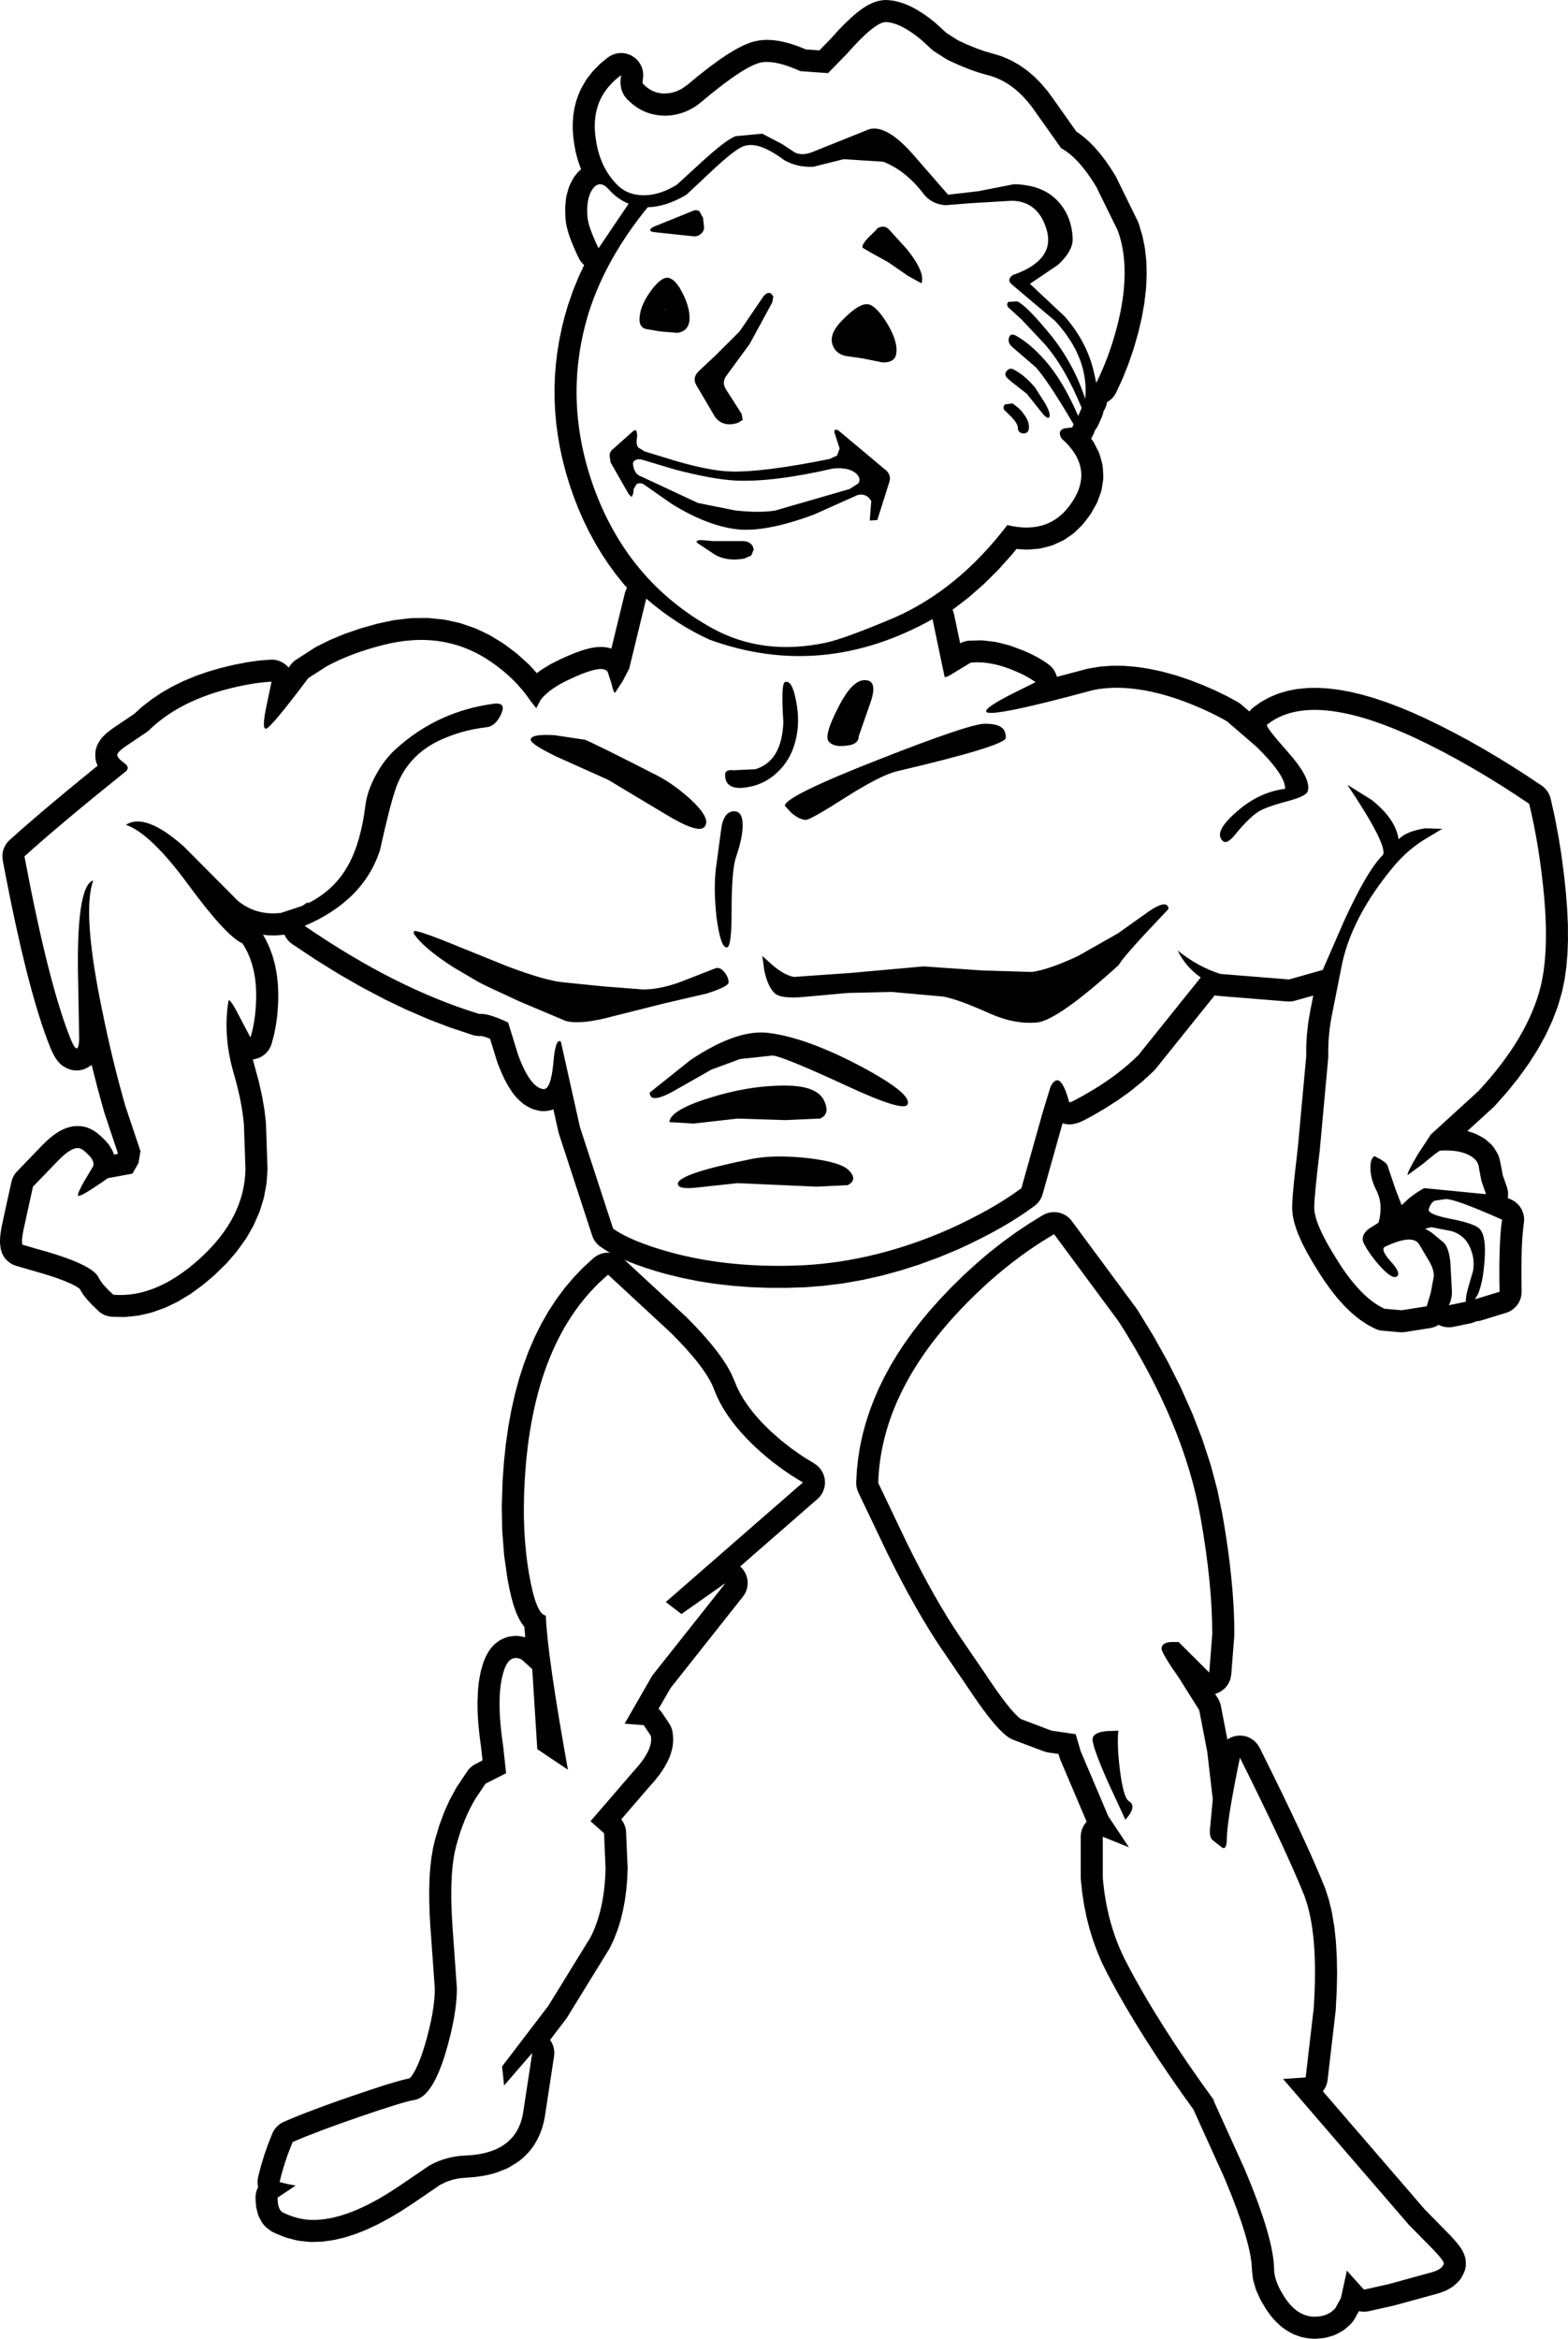 <?xml version="1.0" encoding="UTF-8"?>
<svg xmlns="http://www.w3.org/2000/svg" xmlns:xlink="http://www.w3.org/1999/xlink" width="37.895mm" height="56.503mm" viewBox="-550.084 87.259 37.895 56.503">
    <path transform="matrix(-1,0,0,1,0,0)" style="stroke:none;fill:#000000;fill-rule:evenodd" d="M528.729,87.262L528.763,87.266L528.836,87.278L528.889,87.29L528.956,87.313L529.042,87.349L529.113,87.385L529.212,87.446L529.256,87.476L529.368,87.561L529.397,87.584L529.522,87.693L529.541,87.711L529.679,87.844L529.694,87.858L529.845,88.015L529.856,88.028L530.013,88.202L530.281,88.476L530.611,88.452L530.664,88.43L530.684,88.421L530.813,88.371L530.837,88.363L530.959,88.322L530.987,88.314L531.102,88.282L531.134,88.274L531.243,88.251L531.281,88.245L531.383,88.231L531.429,88.227L531.525,88.223L531.578,88.223L531.667,88.228L531.746,88.238L531.857,88.261L531.91,88.275L531.941,88.285L532.074,88.337L532.126,88.36L532.282,88.44L532.316,88.459L532.494,88.567L532.517,88.582L532.718,88.718L532.735,88.731L532.958,88.895L532.971,88.905L533.217,89.098L533.227,89.106L533.476,89.313L533.62,89.412L533.749,89.471L533.884,89.507L534.034,89.519L534.092,89.515L534.162,89.504L534.226,89.488L534.287,89.466L534.343,89.44L534.399,89.406L534.454,89.366L534.514,89.313L534.541,89.287L534.547,89.28L534.548,89.278L534.549,89.274L534.552,89.262L534.554,89.243L534.553,89.212L534.544,89.144L534.539,89.09L534.541,89.036L534.547,88.982L534.559,88.929L534.576,88.878L534.599,88.829L534.626,88.783L534.657,88.739L534.693,88.699L534.733,88.662L534.777,88.63L534.823,88.602L534.872,88.58L534.923,88.562L534.975,88.549L535.029,88.542L535.083,88.54L535.137,88.544L535.19,88.553L535.242,88.568L535.292,88.588L535.34,88.612L535.385,88.642L535.41,88.661L535.564,88.787L535.607,88.826L535.739,88.961L535.78,89.009L535.891,89.152L535.929,89.208L536.018,89.361L536.046,89.414L536.095,89.525L536.113,89.569L536.152,89.685L536.166,89.73L536.196,89.851L536.204,89.895L536.225,90.021L536.23,90.064L536.24,90.195L536.241,90.234L536.242,90.37L536.241,90.408L536.231,90.549L536.227,90.584L536.208,90.73L536.203,90.756L536.175,90.91L536.167,90.945L536.129,91.092L536.118,91.129L536.071,91.269L536.057,91.306L536.039,91.348L536.064,91.369L536.104,91.406L536.132,91.437L536.175,91.49L536.208,91.533L536.238,91.584L536.305,91.712L536.327,91.761L536.346,91.816L536.388,91.97L536.4,92.023L536.405,92.059L536.423,92.238L536.425,92.308L536.419,92.512L536.416,92.553L536.409,92.615L536.402,92.663L536.388,92.734L536.379,92.77L536.357,92.851L536.35,92.877L536.32,92.967L536.313,92.987L536.276,93.087L536.27,93.103L536.225,93.212L536.22,93.225L536.167,93.344L536.163,93.354L536.103,93.482L536.078,93.53L536.048,93.575L536.013,93.617L535.975,93.655L535.966,93.662L536.089,93.924L536.1,93.948L536.231,94.269L536.241,94.295L536.353,94.618L536.362,94.645L536.438,94.908L536.444,94.929L536.509,95.192L536.513,95.213L536.567,95.477L536.571,95.499L536.614,95.763L536.617,95.785L536.649,96.05L536.651,96.072L536.671,96.337L536.673,96.359L536.682,96.625L536.682,96.647L536.68,96.913L536.68,96.935L536.666,97.202L536.665,97.224L536.641,97.49L536.638,97.513L536.602,97.78L536.599,97.801L536.553,98.068L536.548,98.089L536.49,98.357L536.485,98.377L536.416,98.645L536.411,98.665L536.33,98.933L536.324,98.953L536.232,99.221L536.225,99.242L536.117,99.52L536.109,99.54L535.992,99.81L535.983,99.83L535.856,100.09L535.845,100.111L535.709,100.362L535.698,100.382L535.553,100.625L535.54,100.646L535.385,100.879L535.371,100.899L535.207,101.124L535.192,101.144L535.018,101.36L535.003,101.379L534.93,101.461L534.951,101.5L534.971,101.551L534.984,101.595L535.309,102.929L535.353,102.916L535.406,102.903L535.472,102.894L535.529,102.89L535.607,102.89L535.676,102.895L535.732,102.902L535.812,102.917L535.852,102.926L535.943,102.95L535.973,102.959L536.075,102.992L536.097,103L536.211,103.043L536.229,103.05L536.354,103.102L536.368,103.108L536.505,103.17L536.524,103.178L536.761,103.296L536.804,103.32L537.004,103.444L537.055,103.48L537.109,103.523L537.282,103.333L537.319,103.297L537.569,103.07L537.606,103.039L537.884,102.83L537.924,102.803L538.218,102.622L538.27,102.593L538.573,102.449L538.629,102.427L538.943,102.32L539.003,102.303L539.327,102.233L539.388,102.224L539.722,102.191L539.781,102.189L540.125,102.193L540.18,102.197L540.535,102.238L540.585,102.246L540.95,102.324L540.982,102.332L541.353,102.436L541.382,102.445L541.73,102.565L541.761,102.576L542.087,102.711L542.12,102.726L542.422,102.876L542.474,102.905L542.924,103.195L542.968,103.226L543.008,103.262L543.061,103.322L543.11,103.388L543.114,103.382L543.151,103.343L543.192,103.308L543.236,103.277L543.283,103.25L543.333,103.229L543.384,103.212L543.437,103.201L543.491,103.195L543.565,103.197L543.81,103.217L543.841,103.22L544.102,103.257L544.129,103.262L544.407,103.316L544.43,103.32L544.725,103.391L544.75,103.397L545.042,103.482L545.07,103.491L545.347,103.587L545.376,103.599L545.638,103.708L545.668,103.721L545.913,103.842L545.945,103.859L546.175,103.992L546.207,104.012L546.422,104.157L546.453,104.18L546.653,104.337L546.684,104.363L546.838,104.505L547.218,104.761L547.35,104.85L547.378,104.87L547.477,104.946L547.525,104.987L547.59,105.05L547.626,105.089L547.673,105.154L547.703,105.203L547.729,105.251L547.749,105.3L547.765,105.352L547.776,105.405L547.78,105.459L547.781,105.492L547.78,105.532L547.776,105.586L547.767,105.639L547.752,105.691L547.732,105.742L547.724,105.758L547.757,105.785L547.759,105.786L548.118,106.079L548.12,106.081L548.459,106.359L548.461,106.361L548.778,106.625L548.781,106.627L549.077,106.877L549.08,106.879L549.355,107.115L549.358,107.118L549.611,107.339L549.616,107.343L549.848,107.55L549.886,107.588L549.921,107.629L549.951,107.674L549.976,107.722L549.997,107.772L550.012,107.823L550.022,107.876L550.026,107.93L550.025,107.984L550.017,108.048L549.944,108.428L549.944,108.431L549.871,108.797L549.871,108.801L549.799,109.153L549.798,109.157L549.726,109.495L549.726,109.499L549.654,109.823L549.653,109.827L549.583,110.138L549.582,110.143L549.511,110.439L549.51,110.445L549.44,110.727L549.439,110.733L549.369,111.001L549.367,111.008L549.298,111.263L549.296,111.269L549.228,111.51L549.225,111.518L549.157,111.745L549.154,111.753L549.086,111.967L549.083,111.976L549.016,112.175L549.012,112.186L548.945,112.371L548.94,112.383L548.874,112.555L548.865,112.577L548.821,112.675L548.802,112.714L548.764,112.784L548.736,112.83L548.717,112.856L548.684,112.899L548.649,112.94L548.61,112.977L548.567,113.01L548.516,113.041L548.488,113.057L548.439,113.08L548.388,113.098L548.336,113.111L548.283,113.119L548.229,113.121L548.175,113.118L548.121,113.109L548.069,113.095L548.019,113.076L547.981,113.058L547.958,113.045L547.912,113.017L547.869,112.985L547.867,112.994L547.723,113.561L547.72,113.572L547.567,114.124L547.559,114.15L547.237,115.113L547.241,115.137L547.33,115.153L547.333,115.145L547.35,115.094L547.373,115.045L547.393,115.011L547.439,114.936L547.47,114.892L547.502,114.854L547.575,114.777L547.602,114.75L547.671,114.686L547.715,114.65L547.777,114.604L547.822,114.574L547.852,114.557L547.906,114.53L547.955,114.508L548.006,114.491L548.045,114.482L548.091,114.473L548.145,114.465L548.221,114.464L548.268,114.466L548.322,114.471L548.37,114.481L548.422,114.494L548.473,114.509L548.499,114.519L548.555,114.543L548.613,114.571L548.673,114.605L548.714,114.631L548.778,114.676L548.809,114.699L548.877,114.754L548.901,114.774L548.973,114.84L548.991,114.857L549.068,114.934L549.075,114.941L549.671,115.558L549.706,115.598L549.737,115.642L549.764,115.689L549.786,115.739L549.808,115.814L550.002,116.696L550.002,116.698L550.042,116.885L550.048,116.913L550.071,117.062L550.077,117.112L550.084,117.223L550.084,117.277L550.08,117.326L550.071,117.399L550.061,117.452L550.046,117.504L550.026,117.554L550.001,117.602L549.971,117.647L549.937,117.689L549.898,117.727L549.856,117.761L549.811,117.79L549.763,117.815L549.69,117.842L549.011,118.039L548.749,118.123L548.537,118.201L548.365,118.275L548.241,118.339L548.171,118.386L548.159,118.396L548.149,118.411L548.108,118.481L548.068,118.541L547.993,118.637L547.963,118.672L547.862,118.781L547.839,118.805L547.712,118.925L547.672,118.961L547.627,118.992L547.58,119.018L547.53,119.039L547.479,119.055L547.426,119.066L547.354,119.072L547.096,119.077L547.03,119.074L546.771,119.047L546.707,119.036L546.447,118.976L546.389,118.959L546.128,118.866L546.076,118.845L545.815,118.72L545.77,118.696L545.508,118.538L545.47,118.513L545.208,118.323L545.176,118.298L544.912,118.076L544.884,118.049L544.627,117.799L544.597,117.767L544.375,117.51L544.345,117.471L544.156,117.208L544.127,117.164L543.972,116.895L543.946,116.843L543.825,116.568L543.804,116.512L543.717,116.231L543.702,116.171L543.648,115.884L543.64,115.822L543.62,115.529L543.62,115.475L543.656,114.411L543.659,114.367L543.692,114.082L543.696,114.053L543.748,113.755L543.753,113.729L543.823,113.417L543.828,113.394L543.973,112.856L543.974,112.854L543.962,112.853L543.909,112.843L543.857,112.828L543.807,112.808L543.759,112.783L543.714,112.753L543.672,112.719L543.634,112.681L543.6,112.639L543.571,112.594L543.546,112.546L543.526,112.496L543.516,112.463L543.467,112.281L543.458,112.246L543.42,112.05L543.414,112.018L543.386,111.809L543.383,111.779L543.366,111.555L543.364,111.528L543.359,111.309L543.359,111.276L543.367,111.068L543.369,111.031L543.39,110.833L543.396,110.793L543.43,110.605L543.44,110.563L543.487,110.386L543.501,110.341L543.562,110.174L543.581,110.129L543.655,109.971L543.679,109.927L543.728,109.842L543.639,109.853L543.587,109.856L543.445,109.858L543.395,109.857L543.249,109.845L543.209,109.84L543.189,109.882L543.161,109.928L543.128,109.971L543.092,110.011L543.051,110.046L543.015,110.072L542.468,110.436L542.454,110.445L541.913,110.781L541.898,110.79L541.362,111.098L541.345,111.107L540.814,111.387L540.796,111.397L540.271,111.649L540.251,111.658L539.731,111.882L539.71,111.89L539.195,112.087L539.172,112.095L538.663,112.263L538.611,112.277L538.558,112.286L538.504,112.29L538.474,112.29L538.452,112.289L538.448,112.289L538.419,112.294L538.373,112.307L538.306,112.329L538.242,112.353L538.07,112.906L538.057,112.945L537.983,113.129L537.972,113.155L537.899,113.316L537.883,113.348L537.808,113.486L537.784,113.526L537.709,113.64L537.673,113.689L537.596,113.78L537.54,113.837L537.463,113.905L537.421,113.939L537.374,113.969L537.296,114.013L537.248,114.037L537.197,114.057L537.17,114.065L537.092,114.086L537.039,114.097L536.985,114.103L536.931,114.103L536.898,114.101L536.854,114.096L536.801,114.088L536.749,114.074L536.71,114.06L536.589,114.605L536.575,114.654L535.773,117.109L535.754,117.159L535.73,117.207L535.701,117.253L535.667,117.295L535.629,117.334L535.588,117.369L535.556,117.391L535.436,117.469L535.406,117.487L535.337,117.525L535.368,117.522L535.422,117.523L535.476,117.529L535.529,117.541L535.58,117.558L535.629,117.58L535.676,117.606L535.72,117.638L535.747,117.66L535.968,117.861L535.993,117.885L536.201,118.101L536.224,118.126L536.42,118.357L536.441,118.383L536.624,118.628L536.643,118.655L536.813,118.915L536.83,118.941L536.987,119.216L537.002,119.242L537.147,119.532L537.159,119.558L537.291,119.862L537.302,119.887L537.421,120.206L537.43,120.23L537.537,120.564L537.544,120.588L537.638,120.936L537.643,120.958L537.725,121.321L537.729,121.343L537.798,121.72L537.801,121.74L537.857,122.133L537.859,122.152L537.903,122.559L537.904,122.577L537.935,122.999L537.936,123.019L537.957,123.628L537.957,123.657L537.946,124.238L537.944,124.269L537.901,124.824L537.897,124.857L537.822,125.385L537.818,125.412L537.774,125.636L537.77,125.655L537.725,125.85L537.718,125.875L537.671,126.042L537.66,126.076L537.611,126.213L537.591,126.26L537.54,126.368L537.5,126.438L537.447,126.517L537.415,126.56L537.411,126.564L537.409,126.593L537.408,126.603L537.395,126.758L537.394,126.765L537.389,126.817L537.403,126.812L537.461,126.799L537.527,126.788L537.581,126.782L537.634,126.782L537.669,126.785L537.729,126.791L537.783,126.8L537.835,126.813L537.878,126.829L537.934,126.852L537.982,126.876L538.028,126.904L538.061,126.928L538.111,126.968L538.152,127.004L538.196,127.052L538.241,127.11L538.273,127.154L538.292,127.185L538.332,127.259L538.361,127.321L538.397,127.412L538.414,127.463L538.46,127.623L538.471,127.671L538.505,127.851L538.511,127.892L538.532,128.091L538.534,128.125L538.543,128.344L538.544,128.373L538.541,128.611L538.54,128.635L538.525,128.892L538.523,128.914L538.495,129.19L538.493,129.208L538.455,129.491L538.423,129.79L538.593,129.877L538.64,129.904L538.683,129.936L538.724,129.972L538.76,130.011L538.793,130.055L539.036,130.418L539.06,130.458L539.198,130.71L539.217,130.746L539.34,131.018L539.354,131.052L539.462,131.343L539.473,131.377L539.565,131.687L539.573,131.716L539.615,131.891L539.621,131.925L539.654,132.119L539.658,132.147L539.683,132.359L539.685,132.383L539.701,132.615L539.703,132.635L539.71,132.885L539.711,132.902L539.71,133.17L539.71,133.186L539.701,133.473L539.701,133.486L539.684,133.792L539.683,133.8L539.575,135.309L539.579,135.431L539.59,135.58L539.607,135.733L539.634,135.907L539.668,136.083L539.709,136.265L539.762,136.474L539.819,136.677L539.896,136.914L539.971,137.108L540.044,137.265L540.109,137.377L540.161,137.446L540.187,137.47L540.203,137.475L540.265,137.488L540.286,137.493L540.392,137.52L540.406,137.524L540.537,137.56L540.546,137.563L540.701,137.609L540.707,137.611L540.886,137.667L540.892,137.669L541.095,137.736L541.099,137.737L541.326,137.813L541.33,137.814L541.582,137.9L541.584,137.901L541.832,137.987L541.835,137.988L542.07,138.071L542.073,138.072L542.294,138.153L542.298,138.154L542.505,138.231L542.51,138.233L542.703,138.307L542.709,138.309L542.889,138.38L542.895,138.383L543.061,138.451L543.067,138.454L543.22,138.519L543.268,138.542L543.314,138.571L543.357,138.604L543.396,138.641L543.432,138.681L543.463,138.726L543.489,138.773L543.507,138.813L543.604,139.06L543.612,139.08L543.697,139.323L543.703,139.344L543.776,139.584L543.782,139.606L543.843,139.843L543.854,139.896L543.859,139.949L543.859,140.003L543.854,140.057L543.845,140.1L543.849,140.107L543.872,140.156L543.889,140.207L543.901,140.26L543.907,140.313L543.908,140.384L543.899,140.52L543.893,140.573L543.886,140.609L543.861,140.714L543.846,140.766L543.826,140.816L543.809,140.85L543.767,140.926L543.739,140.972L543.706,141.014L543.669,141.054L543.629,141.089L543.57,141.134L543.526,141.165L543.479,141.191L543.448,141.206L543.227,141.298L543.156,141.322L542.931,141.381L542.855,141.395L542.625,141.421L542.548,141.424L542.314,141.416L542.259,141.411L542.05,141.382L542.003,141.373L541.786,141.323L541.745,141.312L541.518,141.24L541.483,141.228L541.246,141.134L541.217,141.121L540.971,141.006L540.945,140.994L540.69,140.857L540.668,140.845L540.403,140.687L540.384,140.675L540.109,140.496L540.1,140.49L539.441,140.04L539.297,139.971L539.138,139.917L538.975,139.884L538.622,139.856L538.594,139.853L538.454,139.834L538.423,139.829L538.292,139.804L538.256,139.796L538.133,139.763L538.075,139.744L537.854,139.657L537.805,139.635L537.77,139.615L537.582,139.499L537.518,139.453L537.437,139.385L537.397,139.347L537.323,139.272L537.287,139.23L537.222,139.147L537.19,139.102L537.133,139.012L537.108,138.966L537.059,138.869L537.039,138.822L536.998,138.718L536.983,138.672L536.951,138.561L536.941,138.519L536.917,138.4L536.913,138.376L536.694,136.937L536.689,136.884L536.689,136.83L536.694,136.776L536.705,136.723L536.721,136.671L536.743,136.622L536.769,136.575L536.791,136.544L536.409,136.044L536.379,136L535.359,134.344L535.331,134.29L535.25,134.119L535.236,134.085L535.166,133.904L535.154,133.872L535.094,133.68L535.085,133.648L535.035,133.446L535.029,133.418L534.988,133.205L534.983,133.178L534.953,132.956L534.95,132.93L534.929,132.698L534.927,132.674L534.916,132.431L534.916,132.385L534.953,131.526L534.957,131.473L534.968,131.42L534.984,131.368L535.004,131.318L535.03,131.271L535.061,131.226L535.071,131.214L534.378,130.411L534.267,130.286L534.247,130.262L534.149,130.138L534.127,130.107L534.047,129.989L534.022,129.949L533.96,129.837L533.934,129.784L533.89,129.678L533.867,129.609L533.84,129.51L533.829,129.457L533.824,129.421L533.816,129.328L533.814,129.274L533.817,129.223L533.826,129.136L533.834,129.082L533.848,129.03L533.867,128.98L533.891,128.931L533.913,128.894L534.084,128.64L534.116,128.597L534.153,128.558L534.168,128.544L533.877,128.04L532.13,125.834L532.099,125.79L532.072,125.744L532.05,125.694L532.033,125.643L532.022,125.59L532.016,125.536L532.015,125.482L532.02,125.429L532.03,125.376L532.046,125.324L532.066,125.274L532.092,125.227L532.122,125.182L532.157,125.141L532.195,125.103L530.329,123.475L530.29,123.438L530.255,123.397L530.224,123.352L530.199,123.305L530.178,123.255L530.162,123.203L530.151,123.15L530.146,123.097L530.147,123.043L530.152,122.989L530.164,122.936L530.18,122.885L530.202,122.836L530.228,122.788L530.26,122.744L530.295,122.704L530.334,122.667L530.399,122.62L530.684,122.444L530.947,122.261L531.202,122.061L531.445,121.848L531.61,121.687L531.755,121.534L531.889,121.376L532.006,121.223L532.108,121.072L532.194,120.926L532.267,120.782L532.334,120.62L532.338,120.611L532.397,120.476L532.418,120.433L532.497,120.288L532.516,120.256L532.616,120.1L532.633,120.075L532.754,119.91L532.769,119.89L532.91,119.714L532.923,119.698L533.084,119.512L533.096,119.498L533.278,119.302L533.288,119.292L533.49,119.085L533.509,119.067L534.993,117.694L534.899,117.735L534.88,117.743L534.694,117.815L534.677,117.821L534.475,117.892L534.459,117.897L534.241,117.965L534.228,117.97L533.993,118.037L533.973,118.042L533.607,118.131L533.585,118.136L533.209,118.211L533.188,118.215L532.803,118.275L532.781,118.277L532.387,118.323L532.367,118.324L531.963,118.355L531.943,118.356L531.529,118.372L531.511,118.372L531.088,118.373L531.07,118.373L530.637,118.359L530.612,118.358L530.175,118.323L530.15,118.32L529.712,118.265L529.687,118.261L529.249,118.184L529.225,118.179L528.787,118.081L528.763,118.075L528.324,117.955L528.302,117.948L527.863,117.808L527.841,117.8L527.402,117.639L527.381,117.631L526.942,117.448L526.922,117.439L526.661,117.318L526.651,117.313L526.402,117.191L526.391,117.185L526.154,117.063L526.143,117.057L525.918,116.933L525.906,116.926L525.693,116.801L525.681,116.794L525.48,116.669L525.466,116.659L525.278,116.534L525.264,116.523L525.088,116.397L525.046,116.363L525.007,116.326L524.972,116.284L524.942,116.239L524.917,116.192L524.896,116.142L524.886,116.108L524.404,114.396L524.395,114.399L524.343,114.413L524.289,114.421L524.235,114.423L524.181,114.421L524.12,114.41L524.093,114.405L524.041,114.39L524.011,114.379L523.966,114.361L523.932,114.346L523.87,114.316L523.854,114.308L523.774,114.265L523.764,114.26L523.666,114.206L523.659,114.202L523.543,114.135L523.539,114.133L523.405,114.054L523.387,114.044L523.077,113.845L523.052,113.829L522.765,113.622L522.74,113.602L522.475,113.386L522.45,113.364L522.207,113.139L522.154,113.082L520.727,111.305L520.676,111.316L520.634,111.32L518.972,111.454L518.918,111.455L518.864,111.451L518.811,111.442L518.784,111.435L518.345,111.311L518.42,111.689L518.423,111.704L518.465,111.952L518.469,111.982L518.497,112.232L518.5,112.261L518.514,112.513L518.515,112.543L518.515,112.772L518.719,114.991L518.776,115.488L518.777,115.492L518.8,115.705L518.8,115.708L518.819,115.895L518.82,115.9L518.834,116.061L518.835,116.068L518.846,116.203L518.846,116.214L518.853,116.322L518.853,116.34L518.855,116.422L518.854,116.478L518.846,116.582L518.836,116.65L518.811,116.769L518.798,116.818L518.756,116.95L518.743,116.987L518.684,117.134L518.672,117.163L518.597,117.324L518.586,117.346L518.494,117.522L518.484,117.539L518.376,117.729L518.368,117.743L518.242,117.947L518.236,117.958L518.09,118.183L518.076,118.203L517.931,118.407L517.914,118.43L517.769,118.613L517.747,118.638L517.602,118.799L517.576,118.826L517.43,118.967L517.398,118.996L517.252,119.115L517.212,119.145L517.066,119.243L517.018,119.272L516.872,119.349L516.823,119.372L516.772,119.39L516.719,119.402L516.669,119.409L516.256,119.445L516.202,119.447L516.127,119.44L515.52,119.345L515.467,119.333L515.415,119.317L515.366,119.295L515.319,119.269L515.315,119.266L515.31,119.269L515.261,119.291L515.209,119.308L515.156,119.319L515.103,119.325L515.049,119.326L514.995,119.321L514.962,119.315L514.55,119.231L514.497,119.217L514.447,119.199L514.41,119.18L514.372,119.178L514.319,119.169L514.282,119.159L513.687,118.977L513.637,118.959L513.588,118.935L513.542,118.907L513.499,118.874L513.46,118.837L513.424,118.797L513.393,118.753L513.366,118.706L513.345,118.656L513.328,118.605L513.317,118.552L513.311,118.498L513.31,118.459L513.314,118.173L513.315,117.912L513.312,117.672L513.307,117.453L513.298,117.257L513.286,117.087L513.271,116.93L513.254,116.794L513.249,116.74L513.25,116.686L513.257,116.633L513.269,116.58L513.287,116.529L513.309,116.48L513.336,116.433L513.368,116.389L513.404,116.349L513.444,116.313L513.488,116.281L513.534,116.253L513.568,116.237L513.646,116.203L513.643,116.189L513.638,116.135L513.638,116.081L513.643,116.027L513.655,115.974L513.667,115.934L513.764,115.655L513.817,115.379L513.82,115.364L513.843,115.262L513.857,115.21L513.877,115.16L513.91,115.097L513.966,115.007L513.997,114.962L514.032,114.921L514.068,114.886L514.157,114.808L514.199,114.774L514.254,114.74L514.377,114.673L514.426,114.65L514.461,114.637L514.597,114.591L514.621,114.584L513.994,114.012L513.954,113.972L513.668,113.65L513.651,113.63L513.393,113.309L513.376,113.286L513.146,112.966L513.128,112.941L512.926,112.623L512.909,112.594L512.735,112.277L512.718,112.244L512.572,111.929L512.557,111.893L512.438,111.579L512.425,111.539L512.335,111.227L512.325,111.185L512.274,110.936L512.268,110.903L512.231,110.633L512.227,110.604L512.203,110.312L512.201,110.287L512.19,109.974L512.19,109.951L512.192,109.617L512.192,109.598L512.208,109.242L512.209,109.225L512.238,108.848L512.239,108.833L512.281,108.435L512.282,108.423L512.343,107.952L512.345,107.937L512.418,107.477L512.421,107.461L512.506,107.014L512.509,106.998L512.606,106.562L512.621,106.511L512.64,106.46L512.665,106.412L512.694,106.367L512.728,106.325L512.766,106.286L512.807,106.252L512.831,106.235L513.182,106.001L513.189,105.996L513.537,105.773L513.545,105.768L513.889,105.556L513.898,105.551L514.239,105.349L514.248,105.344L514.587,105.152L514.596,105.147L514.931,104.967L514.941,104.962L515.273,104.791L515.284,104.786L515.613,104.627L515.626,104.62L515.939,104.479L515.953,104.472L516.255,104.347L516.271,104.341L516.561,104.231L516.58,104.224L516.858,104.131L516.879,104.124L517.146,104.047L517.169,104.041L517.425,103.979L517.452,103.974L517.695,103.929L517.726,103.924L517.958,103.895L517.993,103.891L518.213,103.878L518.252,103.877L518.461,103.88L518.505,103.883L518.702,103.902L518.75,103.908L518.935,103.943L518.987,103.956L519.161,104.007L519.214,104.026L519.376,104.093L519.43,104.119L519.581,104.202L519.633,104.235L519.772,104.334L519.815,104.367L519.853,104.405L519.888,104.446L519.89,104.448L520.086,104.279L520.128,104.246L520.179,104.215L520.42,104.084L520.441,104.073L520.702,103.947L520.722,103.937L521.002,103.815L521.02,103.808L521.32,103.691L521.347,103.681L521.654,103.579L521.68,103.571L521.977,103.49L522.006,103.482L522.292,103.421L522.324,103.415L522.6,103.373L522.636,103.369L522.901,103.347L522.94,103.345L523.194,103.343L523.238,103.345L523.482,103.363L523.528,103.369L523.761,103.407L523.813,103.418L524.114,103.499L524.398,103.574L524.398,103.574L524.542,103.611L524.551,103.578L524.57,103.528L524.594,103.479L524.622,103.434L524.656,103.391L524.693,103.352L524.756,103.301L524.859,103.23L524.891,103.21L525.006,103.142L525.035,103.126L525.163,103.061L525.19,103.048L525.329,102.986L525.356,102.975L525.642,102.867L525.698,102.849L525.973,102.779L526.041,102.766L526.305,102.734L526.382,102.73L526.636,102.736L526.69,102.74L526.743,102.749L526.795,102.764L526.845,102.784L526.879,102.802L527.025,102.107L527.038,102.055L527.057,102.005L527.064,101.99L527.038,101.972L526.692,101.706L526.665,101.684L526.329,101.391L526.305,101.369L525.981,101.048L525.959,101.025L525.645,100.677L525.626,100.654L525.52,100.523L525.519,100.523L525.285,100.537L525.206,100.535L524.987,100.516L524.933,100.508L524.901,100.501L524.697,100.448L524.646,100.432L524.609,100.416L524.421,100.33L524.373,100.306L524.339,100.284L524.167,100.165L524.124,100.132L524.099,100.108L523.942,99.956L523.889,99.896L523.748,99.71L523.709,99.651L523.594,99.447L523.569,99.399L523.557,99.367L523.483,99.167L523.467,99.115L523.457,99.067L523.426,98.87L523.42,98.816L523.42,98.757L523.431,98.563L523.437,98.509L523.449,98.45L523.502,98.26L523.519,98.209L523.541,98.16L523.636,97.974L523.663,97.927L523.684,97.896L523.714,97.857L523.698,97.828L523.66,97.755L523.638,97.705L523.622,97.654L523.621,97.653L523.618,97.65L523.586,97.607L523.558,97.56L523.54,97.524L523.454,97.331L523.435,97.281L523.421,97.229L523.415,97.194L523.405,97.18L523.379,97.133L523.357,97.083L523.341,97.032L523.33,96.979L523.33,96.975L523.305,96.961L523.261,96.93L523.22,96.895L523.183,96.855L523.15,96.813L523.122,96.767L523.106,96.735L522.962,96.424L522.95,96.397L522.819,96.07L522.81,96.045L522.692,95.701L522.684,95.676L522.58,95.316L522.573,95.29L522.493,94.949L522.487,94.92L522.43,94.594L522.425,94.562L522.389,94.249L522.386,94.213L522.372,93.914L522.371,93.875L522.379,93.59L522.382,93.547L522.412,93.276L522.419,93.229L522.471,92.972L522.484,92.923L522.557,92.68L522.575,92.629L522.589,92.599L523.111,91.535L523.139,91.486L523.245,91.318L523.258,91.299L523.364,91.145L523.379,91.125L523.485,90.986L523.503,90.964L523.61,90.84L523.633,90.814L523.739,90.705L523.766,90.679L523.872,90.585L523.907,90.557L524.013,90.477L524.055,90.448L524.068,90.441L524.612,89.672L524.615,89.668L524.742,89.492L524.765,89.463L524.898,89.305L524.926,89.273L525.064,89.133L525.097,89.102L525.24,88.98L525.28,88.949L525.428,88.845L525.473,88.816L525.627,88.729L525.677,88.705L525.836,88.636L525.89,88.615L526.054,88.564L526.066,88.561L526.275,88.501L526.486,88.427L526.719,88.332L526.938,88.23L527.209,88.057L527.466,87.822L527.496,87.797L527.618,87.7L527.638,87.685L527.756,87.601L527.781,87.584L527.894,87.513L527.924,87.495L528.032,87.436L528.069,87.417L528.173,87.371L528.218,87.353L528.318,87.319L528.373,87.303L528.468,87.281L528.531,87.271L528.621,87.262L528.675,87.259L528.729,87.262zM535.376,91.83C535.23,91.992,535.069,92.109,534.891,92.181L535.146,92.557L535.619,93.257C535.789,92.903,535.878,92.649,535.886,92.496C535.91,92.206,535.87,91.984,535.765,91.83C535.651,91.67,535.521,91.67,535.376,91.83zM514.486,117.971L514.595,118.346C514.644,118.516,514.664,118.636,514.656,118.708L515.069,118.793C515.013,118.688,514.988,118.564,514.996,118.419L515.032,117.753C515.057,117.52,515.11,117.363,515.19,117.282L515.482,117.04L515.64,116.943L515.493,116.907L514.996,117.004C514.769,117.076,514.616,117.225,514.535,117.451C514.47,117.621,514.454,117.794,514.486,117.971zM514.207,117.729C514.175,117.335,514.211,117.076,514.317,116.956C514.389,116.867,514.632,116.782,515.044,116.702C515.409,116.63,515.579,116.553,515.554,116.472C515.523,116.367,515.473,116.299,515.409,116.266L515.154,116.23C515.016,116.215,514.559,116.379,513.782,116.726C513.839,117.097,513.859,117.678,513.843,118.467L514.438,118.649L514.365,118.527C514.284,118.334,514.231,118.068,514.207,117.729zM535.679,90.658C535.745,90.263,535.704,89.921,535.559,89.631C535.453,89.421,535.291,89.235,535.072,89.074C535.121,89.34,535.057,89.55,534.878,89.703C534.644,89.929,534.361,90.046,534.029,90.054C533.705,90.054,533.414,89.949,533.155,89.739C532.41,89.111,531.905,88.784,531.638,88.76C531.411,88.735,531.112,88.809,530.74,88.978L530.072,89.026L529.623,88.566C529.17,88.051,528.854,87.792,528.676,87.792C528.441,87.8,528.158,87.941,527.826,88.215L527.535,88.481L527.195,88.699C526.83,88.876,526.503,89.001,526.212,89.074C525.767,89.186,525.379,89.489,525.047,89.981L524.439,90.839C524.156,90.992,523.873,91.302,523.59,91.771L523.068,92.834C522.842,93.464,522.85,94.241,523.092,95.168C523.222,95.66,523.388,96.106,523.59,96.51L523.626,96.341L523.626,96.352C523.724,95.829,523.967,95.345,524.355,94.902L525.193,94.116L524.513,93.657C524.262,93.423,524.145,93.205,524.161,93.003C524.176,92.689,524.273,92.419,524.452,92.194C524.703,91.879,525.079,91.718,525.581,91.71L526.442,91.879L527.171,91.963L527.96,91.057C528.413,90.525,528.785,90.3,529.076,90.38L529.889,90.707L530.46,90.936C530.63,91,530.772,91,530.885,90.936L531.176,90.743L531.661,90.489L532.306,90.549C532.459,90.605,532.73,90.811,533.119,91.166L533.726,91.722C533.984,91.883,534.239,91.968,534.49,91.976C534.781,91.984,535.016,91.891,535.194,91.698C535.453,91.424,535.615,91.077,535.679,90.658zM533.871,119.459C533.305,120.023,532.956,120.478,532.827,120.825C532.65,121.301,532.309,121.772,531.808,122.239C531.46,122.562,531.083,122.84,530.679,123.074L533.993,125.963L533.616,126.253L532.548,125.503L534.32,127.74L534.988,128.902L534.526,128.938L534.356,129.192C534.308,129.417,534.45,129.707,534.781,130.062L535.813,131.259L535.485,131.549L535.449,132.408C535.465,133.068,535.587,133.621,535.813,134.064L536.833,135.72L537.95,137.183L537.901,137.643L537.221,136.857L537.44,138.295C537.545,138.949,538.002,139.295,538.812,139.335C539.135,139.343,539.434,139.425,539.709,139.578L540.401,140.049C541.146,140.557,541.789,140.834,542.332,140.883C542.647,140.916,542.95,140.859,543.242,140.714C543.331,140.673,543.375,140.552,543.375,140.352L543.156,140.206L542.939,140.061L543.133,140.025L543.327,139.976C543.253,139.663,543.149,139.34,543.011,139.009C542.623,138.84,542.088,138.638,541.409,138.405C540.705,138.162,540.26,138.026,540.074,137.993C539.783,137.954,539.528,137.567,539.309,136.832C539.131,136.228,539.042,135.717,539.042,135.297L539.151,133.762C539.208,132.923,539.176,132.282,539.054,131.839C538.941,131.413,538.787,131.037,538.593,130.714L538.35,130.352L537.853,130.099L537.925,129.433C538.047,128.619,538.039,128.011,537.901,127.608C537.812,127.342,537.67,127.257,537.476,127.353L537.221,127.583L537.099,129.518L536.359,130.014C536.691,128.168,536.869,126.927,536.893,126.289C537.047,126.274,537.181,125.947,537.294,125.31C537.415,124.625,537.452,123.868,537.403,123.038C537.274,120.748,536.602,119.087,535.388,118.055L533.871,119.459zM526.649,92.17L525.629,92.109C525.208,92.117,524.929,92.347,524.792,92.798C524.646,93.282,524.901,93.644,525.556,93.887C525.589,93.887,525.625,93.91,525.665,93.959C525.714,94.023,525.693,94.087,525.605,94.153L524.586,95.011C524.035,95.607,523.793,96.236,523.857,96.897C524.027,96.365,524.29,95.87,524.646,95.409C525.051,94.91,525.334,94.62,525.496,94.54L525.714,94.551C525.762,94.607,525.751,94.664,525.678,94.72L525.399,94.974L524.864,95.542C524.533,95.906,524.225,96.429,523.942,97.115L524.027,97.308C524.27,96.744,524.537,96.296,524.828,95.965C525.079,95.683,525.318,95.483,525.545,95.361C525.634,95.321,525.686,95.345,525.702,95.434C525.726,95.514,525.686,95.596,525.581,95.676L525.047,96.135C524.836,96.377,524.533,96.836,524.136,97.513L524.173,97.586L524.367,97.61C524.48,97.651,524.5,97.731,524.428,97.853C523.893,98.327,523.809,98.84,524.173,99.388C524.528,99.928,525.051,100.113,525.739,99.944C526.532,100.984,527.442,101.729,528.469,102.181C529.27,102.519,529.821,102.721,530.121,102.785C531.14,103.003,532.059,102.885,532.876,102.434C534.228,101.685,535.178,100.556,535.728,99.049C536.247,97.615,536.286,96.196,535.85,94.794C535.574,93.931,535.101,93.088,534.43,92.266C534.131,92.258,533.818,92.157,533.494,91.963L532.876,91.384C532.495,91.028,532.24,90.831,532.112,90.792C531.877,90.702,531.549,90.815,531.128,91.13C530.909,91.251,530.674,91.302,530.424,91.287L529.695,91.105L528.737,91.166C528.372,91.31,528.049,91.569,527.766,91.94C527.636,92.109,527.458,92.201,527.232,92.217L526.649,92.17zM525.362,97.236C525.419,97.154,525.504,97.079,525.617,97.005L525.799,97.03C525.848,97.095,525.84,97.151,525.775,97.199L525.629,97.344C525.532,97.449,525.484,97.533,525.484,97.598C525.484,97.679,525.439,97.723,525.351,97.731C525.261,97.731,525.216,97.679,525.216,97.574C525.216,97.469,525.265,97.356,525.362,97.236zM525.762,96.232C525.811,96.296,525.787,96.365,525.69,96.437L525.665,96.462L525.265,96.776L524.938,97.187C524.816,97.348,524.743,97.392,524.719,97.32C524.703,97.272,524.735,97.171,524.816,97.018L525.071,96.619C525.241,96.418,525.415,96.272,525.593,96.183C525.657,96.152,525.714,96.167,525.762,96.232zM532.148,100.331L532.864,100.331L533.119,100.307C533.28,100.307,533.292,100.346,533.155,100.428L532.791,100.669C532.597,100.774,532.366,100.802,532.099,100.754L531.929,100.681L531.868,100.536C531.893,100.399,531.985,100.331,532.148,100.331zM534.248,92.87L533.336,92.967C533.256,92.975,533.191,92.955,533.142,92.906C533.086,92.859,533.062,92.798,533.07,92.726L533.094,92.52L533.18,92.363C533.236,92.33,533.297,92.33,533.361,92.363L534.284,92.737C534.348,92.77,534.376,92.798,534.369,92.822C534.369,92.847,534.328,92.862,534.248,92.87zM528.615,92.786C528.663,92.746,528.716,92.729,528.773,92.737C528.838,92.746,528.887,92.774,528.918,92.822L529.101,93.003C529.214,93.124,529.259,93.205,529.234,93.246L529.028,93.367L528.615,93.596L528.142,93.923L527.814,94.104C527.75,93.935,527.862,93.664,528.154,93.293L528.615,92.786zM533.422,95.011C533.405,94.817,533.458,94.6,533.58,94.358C533.693,94.125,533.81,93.995,533.932,93.971C534.045,93.954,534.182,94.056,534.345,94.274C534.506,94.491,534.6,94.697,534.623,94.889C534.648,95.059,534.603,95.163,534.49,95.204L534.138,95.265L533.713,95.301C533.543,95.276,533.446,95.18,533.422,95.011zM534.002,94.723L533.996,94.742L534.012,94.741L534.002,94.722L534.002,94.723zM528.76,96.014C528.551,96.022,528.437,95.946,528.421,95.785C528.397,95.591,528.474,95.35,528.652,95.059C528.829,94.777,528.979,94.628,529.101,94.612C529.231,94.587,529.417,94.692,529.659,94.927C529.91,95.16,530.015,95.365,529.975,95.542C529.942,95.704,529.838,95.809,529.659,95.857L529.234,95.918L528.76,96.014zM533.203,96.232C533.308,96.337,533.325,96.449,533.252,96.57L532.803,97.333C532.673,97.502,532.492,97.55,532.257,97.477L532.135,97.405L532.16,97.259L532.523,96.692C532.612,96.562,532.612,96.441,532.523,96.329L531.965,95.567L531.419,94.563L531.395,94.418L531.455,94.346C531.528,94.313,531.602,94.358,531.674,94.479L532.209,95.265L532.803,95.857L533.203,96.232zM528.591,98.904C528.551,98.775,528.595,98.666,528.724,98.578L529.792,97.683C529.841,97.643,529.877,97.63,529.902,97.646C529.927,97.663,529.927,97.699,529.902,97.756L529.792,98.094L529.853,98.263L530.035,98.348C531.112,98.565,531.909,98.666,532.426,98.65C532.75,98.642,533.191,98.558,533.749,98.396L534.503,98.166L534.66,98.07C534.692,98.022,534.705,97.965,534.697,97.9L534.684,97.756L534.708,97.659C534.733,97.643,534.766,97.655,534.806,97.695L535.266,98.106C535.316,98.138,535.344,98.191,535.352,98.263L535.327,98.432L534.891,99.194L534.818,99.267L534.781,99.182L534.769,99.073L534.697,98.952C534.648,98.929,534.595,98.929,534.539,98.952L533.846,99.436C533.297,99.775,532.787,99.976,532.318,100.041C531.848,100.105,531.213,99.988,530.412,99.69L529.356,99.218C529.21,99.186,529.101,99.234,529.028,99.363L529.064,99.835L528.882,99.823L528.591,98.904zM534.721,98.373C534.672,98.348,534.611,98.348,534.539,98.373L533.774,98.602C533.191,98.755,532.709,98.844,532.329,98.868C531.722,98.9,530.929,98.803,529.95,98.578C529.7,98.553,529.514,98.594,529.392,98.699C529.303,98.788,529.287,98.868,529.344,98.94L529.55,99.073L531.347,99.593C531.589,99.634,531.909,99.634,532.306,99.593L533.216,99.411L534.587,98.771C534.692,98.739,534.758,98.65,534.781,98.505C534.797,98.44,534.777,98.396,534.721,98.373zM513.127,106.679C512.989,107.251,512.884,107.855,512.811,108.491C512.681,109.58,512.694,110.443,512.847,111.079C513.05,111.909,513.552,112.756,514.353,113.618L515.506,114.67L515.822,115.154C516,115.452,516.081,115.618,516.064,115.649L515.688,115.372C515.437,115.162,515.299,115.057,515.276,115.057C515.016,115.041,514.802,115.07,514.632,115.142C514.445,115.223,514.348,115.336,514.341,115.48L514.28,115.795L514.17,116.11L515.664,115.964C515.761,116.013,515.883,116.093,516.028,116.206L516.21,116.375L516.367,115.964L516.538,115.457C516.546,115.4,516.602,115.339,516.708,115.275L516.865,115.19C516.938,115.231,516.971,115.339,516.963,115.516C516.954,115.686,516.906,115.855,516.816,116.025C516.704,116.251,516.688,116.508,516.768,116.799L516.999,116.943C517.145,117.056,517.185,117.177,517.12,117.306C517.023,117.491,516.885,117.681,516.708,117.875C516.505,118.093,516.372,118.16,516.307,118.08C516.258,118.024,516.319,117.903,516.489,117.717C516.651,117.532,516.691,117.419,516.61,117.379C516.15,117.161,515.87,117.148,515.773,117.343L515.531,117.753C515.441,117.914,515.413,118.052,515.445,118.165L515.506,118.491L515.603,118.818L516.21,118.914L516.622,118.878C517.012,118.701,517.4,118.298,517.788,117.668C518.144,117.105,518.322,116.694,518.322,116.436C518.322,116.251,518.277,115.787,518.188,115.045L517.982,112.797C517.991,112.457,517.962,112.123,517.897,111.793L517.678,110.692C517.533,109.862,517.1,109.02,516.38,108.165C516.145,107.891,515.883,107.67,515.591,107.501L515.227,107.283L515.64,107.271C515.947,107.319,516.161,107.407,516.283,107.537C516.331,107.207,516.55,106.887,516.938,106.582L517.521,106.219C516.874,107.186,516.586,107.75,516.659,107.912C516.91,108.153,517.226,108.69,517.606,109.52L518.116,110.692L518.929,110.922L520.592,110.789C520.964,110.668,521.308,110.479,521.624,110.221C521.494,110.487,521.308,110.704,521.065,110.874L522.57,112.748C522.878,113.054,523.246,113.336,523.674,113.594C524.056,113.82,524.245,113.917,524.245,113.884C524.391,113.344,524.541,113.22,524.694,113.51L524.889,114.15L525.399,115.964C525.851,116.303,526.435,116.633,527.146,116.956C528.319,117.471,529.489,117.762,530.654,117.826C531.819,117.883,532.884,117.781,533.846,117.524C534.494,117.347,534.968,117.153,535.266,116.943L536.068,114.489L536.53,112.421C536.619,112.365,536.679,112.539,536.711,112.941C536.752,113.377,536.833,113.586,536.954,113.571C537.165,113.546,537.367,113.272,537.561,112.748L537.804,111.962C538.128,111.809,538.358,111.74,538.496,111.757C539.847,111.345,541.255,110.636,542.72,109.628C541.765,109.218,541.158,108.605,540.899,107.791C540.745,107.089,540.616,106.585,540.51,106.28C540.324,105.772,539.98,105.396,539.479,105.155C539.123,104.986,538.738,104.876,538.325,104.829C538.18,104.812,538.063,104.707,537.974,104.514C537.884,104.32,537.942,104.236,538.144,104.26C539.059,104.381,539.852,104.748,540.523,105.36C540.709,105.529,540.867,105.736,540.996,105.977C541.134,106.226,541.219,106.469,541.251,106.702C541.324,107.299,541.461,107.783,541.664,108.153C541.891,108.565,542.218,108.875,542.647,109.085L542.635,109.049L542.781,109.145L543.291,109.314C543.687,109.362,544.035,109.266,544.334,109.024L545.633,107.718C546.256,107.162,546.725,106.984,547.041,107.186C546.644,107.323,546.147,107.799,545.548,108.613C544.933,109.451,544.492,109.931,544.225,110.051C543.974,110.43,543.865,110.918,543.898,111.514C543.913,111.821,543.958,112.091,544.031,112.324L544.298,111.817C544.468,111.486,544.556,111.365,544.565,111.455C544.654,112.019,544.609,112.603,544.431,113.207C544.301,113.651,544.221,114.058,544.189,114.429L544.152,115.493C544.16,116.282,544.528,117.008,545.257,117.668C545.961,118.306,546.657,118.596,547.345,118.539C547.531,118.37,547.648,118.234,547.697,118.129C547.794,117.911,548.283,117.681,549.165,117.44L549.542,117.33C549.566,117.258,549.545,117.084,549.481,116.81L549.287,115.928L548.691,115.311C548.482,115.093,548.316,114.988,548.194,114.996C548.138,114.996,548.061,115.045,547.964,115.142C547.85,115.247,547.806,115.344,547.83,115.432L548.048,115.795C548.17,116.013,548.219,116.129,548.194,116.146C548.162,116.177,547.923,116.036,547.478,115.723L546.883,115.613L546.738,115.36L546.689,115.07L547.054,113.981C547.263,113.256,547.449,112.49,547.612,111.684C547.944,110.087,548.016,109.036,547.83,108.529C548.113,108.617,548.235,109.455,548.194,111.043L548.17,112.373C548.186,112.664,548.255,112.659,548.377,112.361C548.732,111.483,549.104,110.012,549.493,107.948C548.902,107.415,548.085,106.731,547.041,105.893C546.968,105.828,546.985,105.76,547.09,105.687C547.211,105.598,547.263,105.529,547.248,105.481C547.231,105.425,547.122,105.332,546.919,105.203L546.507,104.925C546.037,104.458,545.402,104.119,544.601,103.91C544.196,103.805,543.837,103.744,543.521,103.728L543.643,104.309C543.723,104.688,543.727,104.873,543.655,104.865C543.574,104.848,543.233,104.442,542.635,103.643L542.185,103.354C541.797,103.144,541.348,102.975,540.839,102.846C539.852,102.588,538.973,102.724,538.205,103.257C537.816,103.523,537.501,103.837,537.257,104.2L537.124,104.369L537.015,104.163C536.869,103.978,536.627,103.809,536.286,103.656C535.906,103.479,535.648,103.402,535.51,103.426C535.437,103.442,535.396,103.474,535.388,103.523L535.304,103.777C535.271,103.93,535.243,104.002,535.218,103.994L535.036,103.716L534.878,103.413L534.466,101.721C533.981,102.14,533.471,102.47,532.936,102.713C531.116,103.374,529.319,103.208,527.547,102.217L527.256,103.607C527.248,103.64,527.151,103.595,526.965,103.474L526.624,103.269C526.292,103.236,525.933,103.305,525.545,103.474C525.351,103.554,525.188,103.643,525.058,103.74L525.665,104.043C526.086,104.26,526.281,104.397,526.248,104.453C526.2,104.558,525.342,104.386,523.674,103.933C523.068,103.805,522.348,103.889,521.514,104.187C521.102,104.341,520.742,104.506,520.434,104.683L519.718,105.3C519.248,105.76,519.018,106.098,519.026,106.316C519.463,106.372,519.863,106.566,520.227,106.897C520.592,107.218,520.689,107.448,520.52,107.586C520.454,107.633,520.357,107.577,520.227,107.415C520.025,107.166,519.847,106.989,519.694,106.884C519.58,106.803,519.342,106.715,518.978,106.618C518.67,106.538,518.504,106.457,518.48,106.377C518.415,106.175,518.577,105.857,518.965,105.421C519.33,105.009,519.495,104.792,519.463,104.768C518.751,104.196,517.545,104.309,515.845,105.106C514.972,105.518,514.065,106.042,513.127,106.679zM529.841,104.381C530.06,104.809,530.132,105.07,530.06,105.167C529.986,105.263,529.849,105.3,529.647,105.276C529.437,105.26,529.331,105.183,529.331,105.047L529.052,104.248C528.915,103.861,528.967,103.676,529.21,103.692C529.412,103.708,529.623,103.938,529.841,104.381zM530.861,105.167C530.779,104.853,530.776,104.522,530.848,104.176C530.914,103.837,531.003,103.692,531.116,103.74C531.181,103.772,531.192,104.095,531.152,104.707C531.176,105.337,531.403,105.716,531.832,105.844L532.354,105.868C532.492,105.852,532.56,105.888,532.56,105.977C532.56,106.251,532.362,106.348,531.965,106.267C531.722,106.219,531.508,106.11,531.322,105.941C531.095,105.739,530.942,105.481,530.861,105.167zM532.306,107.996C532.192,107.666,532.135,107.4,532.135,107.199C532.135,106.972,532.204,106.859,532.342,106.859C532.495,106.859,532.597,106.981,532.645,107.222L532.767,108.129C532.823,108.484,532.823,108.916,532.767,109.423C532.701,109.923,532.617,110.164,532.512,110.148C532.439,110.133,532.403,109.846,532.403,109.29C532.403,108.637,532.37,108.206,532.306,107.996zM529.55,115.554C529.672,115.408,530.007,115.303,530.557,115.239C531.075,115.182,531.516,115.186,531.88,115.251C533.053,115.485,533.66,115.682,533.701,115.843C533.718,115.948,533.572,115.984,533.264,115.952L532.257,115.843L530.351,115.928L529.598,115.892C529.437,115.811,529.42,115.698,529.55,115.554zM533.907,114.368L533.325,114.404L532.257,114.283L531.103,114.32L530.266,114.283C530.096,114.211,530.064,114.066,530.169,113.848C530.282,113.607,530.598,113.486,531.116,113.486C531.707,113.486,532.318,113.586,532.948,113.788C533.572,113.981,533.891,114.175,533.907,114.368zM533.058,107.235C532.945,107.105,533.058,106.884,533.397,106.569C533.697,106.295,534.009,106.082,534.332,105.929C535.263,105.453,535.801,105.188,535.947,105.131L536.675,105.022C537.063,104.998,537.257,105.034,537.257,105.131C537.257,105.203,537.047,105.34,536.627,105.542L535.388,106.098L534.017,106.92C533.474,107.251,533.155,107.356,533.058,107.235zM530.958,106.897C530.828,107.009,530.711,107.066,530.606,107.066C530.534,107.066,530.226,106.892,529.683,106.546C529.101,106.175,528.676,105.957,528.408,105.893C526.653,105.481,525.775,105.211,525.775,105.083C525.775,104.97,525.807,104.889,525.872,104.84C525.945,104.776,526.083,104.744,526.284,104.744C526.527,104.744,527.385,105.034,528.859,105.614C530.363,106.203,531.116,106.574,531.116,106.726L530.958,106.897zM533.823,113.63L532.888,113.099L532.196,112.844L531.407,112.76C531.237,112.777,530.638,113.022,529.611,113.497C528.704,113.917,528.219,114.066,528.154,113.945C528.064,113.776,528.446,113.466,529.295,113.013C530.152,112.562,530.885,112.296,531.492,112.216C532.002,112.144,532.637,112.361,533.397,112.869L534.381,113.655C534.381,113.84,534.195,113.832,533.823,113.63zM539.37,109.979C539.758,109.826,539.993,109.749,540.074,109.749L540.086,109.81C539.941,110.036,539.625,110.305,539.139,110.62L538.521,110.983C538.455,111.023,538.124,111.18,537.525,111.455L536.408,111.926C536.158,111.99,535.768,111.95,535.243,111.805L534.041,111.503L532.997,111.261C532.65,111.148,532.475,111.06,532.475,110.994C532.475,110.914,532.507,110.833,532.572,110.753C532.645,110.656,532.722,110.624,532.803,110.656L533.64,110.983C533.973,111.104,534.272,111.164,534.539,111.164L535.485,111.091L536.444,110.994C536.736,110.971,537.193,110.842,537.816,110.607L539.37,109.979zM529.525,110.765L530.897,110.861C531.059,110.83,531.233,110.733,531.419,110.571L531.661,110.354L531.613,110.704C531.557,110.963,531.475,111.144,531.37,111.248C531.273,111.345,531.039,111.378,530.667,111.345L529.586,111.248L528.53,111.224L527.304,111.334C527.062,111.373,526.682,111.511,526.164,111.744C525.767,111.922,525.387,111.994,525.022,111.962C524.691,111.929,524.031,111.466,523.044,110.571C522.995,110.474,522.781,110.221,522.401,109.81L521.843,109.218C521.858,109.057,522.012,109.072,522.303,109.266L523.068,109.81L524.027,110.354C524.489,110.571,524.861,110.701,525.144,110.741L526.358,110.704L527.766,110.607L529.525,110.765z"/>
    <path transform="matrix(-1,0,0,1,0,0)" style="stroke:none;fill:#000000;fill-rule:evenodd" d="M524.651,116.545L524.705,116.551L524.758,116.564L524.809,116.582L524.858,116.604L524.888,116.621L525.201,116.813L525.219,116.825L525.528,117.031L525.545,117.043L525.849,117.264L525.866,117.277L526.165,117.513L526.181,117.525L526.476,117.776L526.49,117.789L526.781,118.054L526.794,118.067L527.08,118.347L527.093,118.36L527.374,118.655L527.387,118.669L527.606,118.916L527.618,118.929L527.824,119.177L527.836,119.192L528.028,119.441L528.039,119.457L528.218,119.706L528.229,119.723L528.394,119.973L528.406,119.992L528.557,120.243L528.568,120.263L528.705,120.516L528.716,120.537L528.84,120.79L528.85,120.812L528.96,121.067L528.969,121.09L529.066,121.345L529.074,121.37L529.157,121.626L529.165,121.652L529.234,121.909L529.24,121.935L529.296,122.193L529.301,122.221L529.342,122.48L529.346,122.507L529.374,122.767L529.377,122.796L529.391,123.057L529.391,123.111L529.386,123.164L529.375,123.217L529.359,123.269L529.34,123.316L528.647,124.766L528.643,124.775L528.474,125.112L528.471,125.119L528.304,125.441L528.301,125.447L528.137,125.754L528.132,125.761L527.97,126.053L527.966,126.061L527.806,126.337L527.801,126.345L527.644,126.607L527.638,126.616L527.483,126.862L527.477,126.872L527.324,127.104L527.319,127.11L526.725,127.981L526.725,127.981L526.581,128.195L526.576,128.202L526.44,128.398L526.434,128.407L526.309,128.58L526.301,128.59L526.187,128.74L526.176,128.754L526.072,128.882L526.057,128.9L525.964,129.005L525.941,129.029L525.858,129.111L525.822,129.144L525.75,129.203L525.707,129.235L525.661,129.263L525.598,129.291L524.858,129.57L524.807,129.586L524.747,129.599L524.503,129.634L524.478,129.716L524.458,129.775L523.822,131.27L523.827,131.275L523.861,131.316L523.891,131.361L523.916,131.409L523.936,131.459L523.951,131.511L523.961,131.564L523.965,131.634L523.965,132.625L523.962,132.682L523.932,132.965L523.929,132.989L523.887,133.266L523.882,133.291L523.828,133.56L523.822,133.586L523.755,133.848L523.748,133.874L523.669,134.129L523.66,134.155L523.569,134.403L523.558,134.429L523.455,134.67L523.443,134.696L523.328,134.929L523.32,134.945L523.117,135.322L523.111,135.333L522.891,135.72L522.885,135.73L522.648,136.127L522.643,136.136L522.389,136.543L522.384,136.551L522.113,136.969L522.108,136.977L521.819,137.405L521.815,137.411L521.51,137.849L521.505,137.856L521.241,138.223L521.235,138.238L520.499,139.863L520.341,140.246L520.202,140.608L520.085,140.94L519.99,141.239L519.917,141.505L519.867,141.734L519.838,141.925L519.826,142.104L519.824,142.123L519.808,142.279L519.8,142.332L519.79,142.372L519.742,142.539L519.716,142.61L519.636,142.787L519.609,142.84L519.498,143.028L519.474,143.065L519.396,143.176L519.366,143.214L519.284,143.31L519.246,143.35L519.16,143.431L519.112,143.472L519.022,143.539L518.963,143.577L518.87,143.629L518.802,143.66L518.705,143.697L518.629,143.72L518.528,143.742L518.453,143.753L518.348,143.761L518.294,143.762L518.264,143.76L518.114,143.747L518.061,143.74L518.012,143.728L517.879,143.69L517.828,143.672L517.769,143.644L517.653,143.58L517.607,143.551L517.553,143.508L517.454,143.419L517.416,143.38L517.382,143.338L517.346,143.282L517.242,143.095L517.242,143.095L517.189,143.105L517.135,143.109L517.081,143.108L517.003,143.096L516.409,142.963L516.384,142.957L515.328,142.667L515.285,142.653L515.176,142.613L515.127,142.592L515.095,142.575L515.012,142.527L514.967,142.498L514.908,142.448L514.851,142.393L514.814,142.354L514.781,142.311L514.745,142.25L514.714,142.188L514.692,142.138L514.675,142.087L514.664,142.034L514.658,141.981L514.658,141.904L514.66,141.885L514.667,141.832L514.68,141.779L514.696,141.733L514.706,141.707L514.728,141.658L514.742,141.632L514.761,141.6L514.784,141.565L514.812,141.526L514.83,141.501L514.866,141.456L514.879,141.44L514.924,141.387L514.933,141.377L514.987,141.317L514.993,141.31L515.055,141.244L515.065,141.234L515.648,140.641L518.114,137.783L518.087,137.747L518.059,137.701L518.036,137.652L518.018,137.602L518.005,137.549L517.999,137.511L517.805,135.843L517.802,135.809L517.779,135.369L517.778,135.352L517.77,134.941L517.77,134.921L517.777,134.537L517.778,134.514L517.799,134.159L517.801,134.133L517.837,133.805L517.842,133.774L517.893,133.474L517.9,133.438L517.966,133.166L517.978,133.124L518.058,132.881L518.072,132.845L518.189,132.56L518.193,132.552L518.332,132.23L518.335,132.223L518.496,131.863L518.498,131.858L518.681,131.462L518.683,131.457L518.888,131.023L518.89,131.019L519.117,130.547L519.119,130.544L519.368,130.035L519.369,130.033L519.64,129.486L519.667,129.439L519.698,129.395L519.733,129.354L519.772,129.317L519.815,129.284L519.861,129.256L519.909,129.232L519.96,129.213L520.012,129.2L520.066,129.192L520.12,129.189L520.174,129.192L520.227,129.201L520.279,129.214L520.33,129.233L520.378,129.257L520.421,129.284L520.578,128.473L520.591,128.421L520.609,128.37L520.632,128.321L520.65,128.291L520.719,128.182L520.686,128.172L520.636,128.152L520.588,128.127L520.543,128.097L520.501,128.063L520.463,128.025L520.429,127.983L520.399,127.938L520.375,127.89L520.354,127.84L520.34,127.788L520.327,127.71L520.254,126.779L520.253,126.729L520.257,126.421L520.257,126.407L520.27,126.087L520.271,126.074L520.293,125.742L520.294,125.73L520.325,125.387L520.326,125.375L520.365,125.02L520.366,125.01L520.414,124.643L520.416,124.634L520.473,124.255L520.474,124.246L520.54,123.856L520.543,123.836L520.662,123.262L520.669,123.232L520.824,122.652L520.833,122.624L521.025,122.038L521.034,122.012L521.263,121.421L521.273,121.397L521.539,120.8L521.549,120.777L521.852,120.175L521.863,120.154L522.202,119.546L522.213,119.527L522.589,118.914L522.615,118.875L524.181,116.759L524.215,116.717L524.253,116.679L524.295,116.645L524.34,116.616L524.388,116.591L524.439,116.571L524.491,116.556L524.544,116.547L524.598,116.543L524.651,116.545zM518.565,133.048C518.33,133.661,518.253,134.572,518.335,135.781L518.529,137.449L519.075,137.486L516.04,141.004L515.445,141.608C515.268,141.794,515.182,141.907,515.19,141.948C515.215,142.036,515.307,142.105,515.47,142.153L516.525,142.443L517.12,142.576L517.533,142.117L517.678,142.781L517.812,143.024C517.933,143.16,518.099,143.229,518.31,143.229C518.593,143.229,518.835,143.071,519.039,142.758C519.208,142.499,519.293,142.269,519.293,142.068C519.301,141.569,519.539,140.762,520.01,139.65L520.75,138.018L520.75,137.993C521.632,136.784,522.332,135.684,522.85,134.693C523.174,134.08,523.368,133.391,523.432,132.625L523.432,131.634L522.801,131.888L523.299,131.139L523.967,129.566L524.087,129.156L524.67,129.071L525.41,128.792C525.589,128.664,525.88,128.293,526.284,127.68L526.879,126.809C527.284,126.213,527.713,125.456,528.166,124.537L528.859,123.086C528.818,121.691,528.194,120.337,526.988,119.023C526.244,118.217,525.451,117.568,524.609,117.076L523.044,119.192C521.992,120.837,521.333,122.421,521.065,123.944C520.879,125,520.786,125.931,520.786,126.737L520.859,127.668L521.599,126.93L521.805,126.93C521.943,126.947,522.012,126.999,522.012,127.088C522.012,127.16,521.871,127.398,521.588,127.801L521.102,128.575L520.908,129.579L520.774,130.727L520.834,131.368C520.859,131.554,520.839,131.67,520.774,131.718L520.543,131.9C520.471,131.932,520.434,131.859,520.434,131.682C520.434,131.4,520.329,130.747,520.118,129.723C519.366,131.231,518.848,132.339,518.565,133.048zM523.335,129.082C523.529,129.099,523.643,129.151,523.674,129.24C523.707,129.328,523.586,129.683,523.311,130.304L522.886,131.223C522.692,131.005,522.664,130.855,522.801,130.775C522.891,130.719,522.963,130.465,523.019,130.014C523.068,129.619,523.08,129.304,523.056,129.071L523.335,129.082z"/>
</svg>
